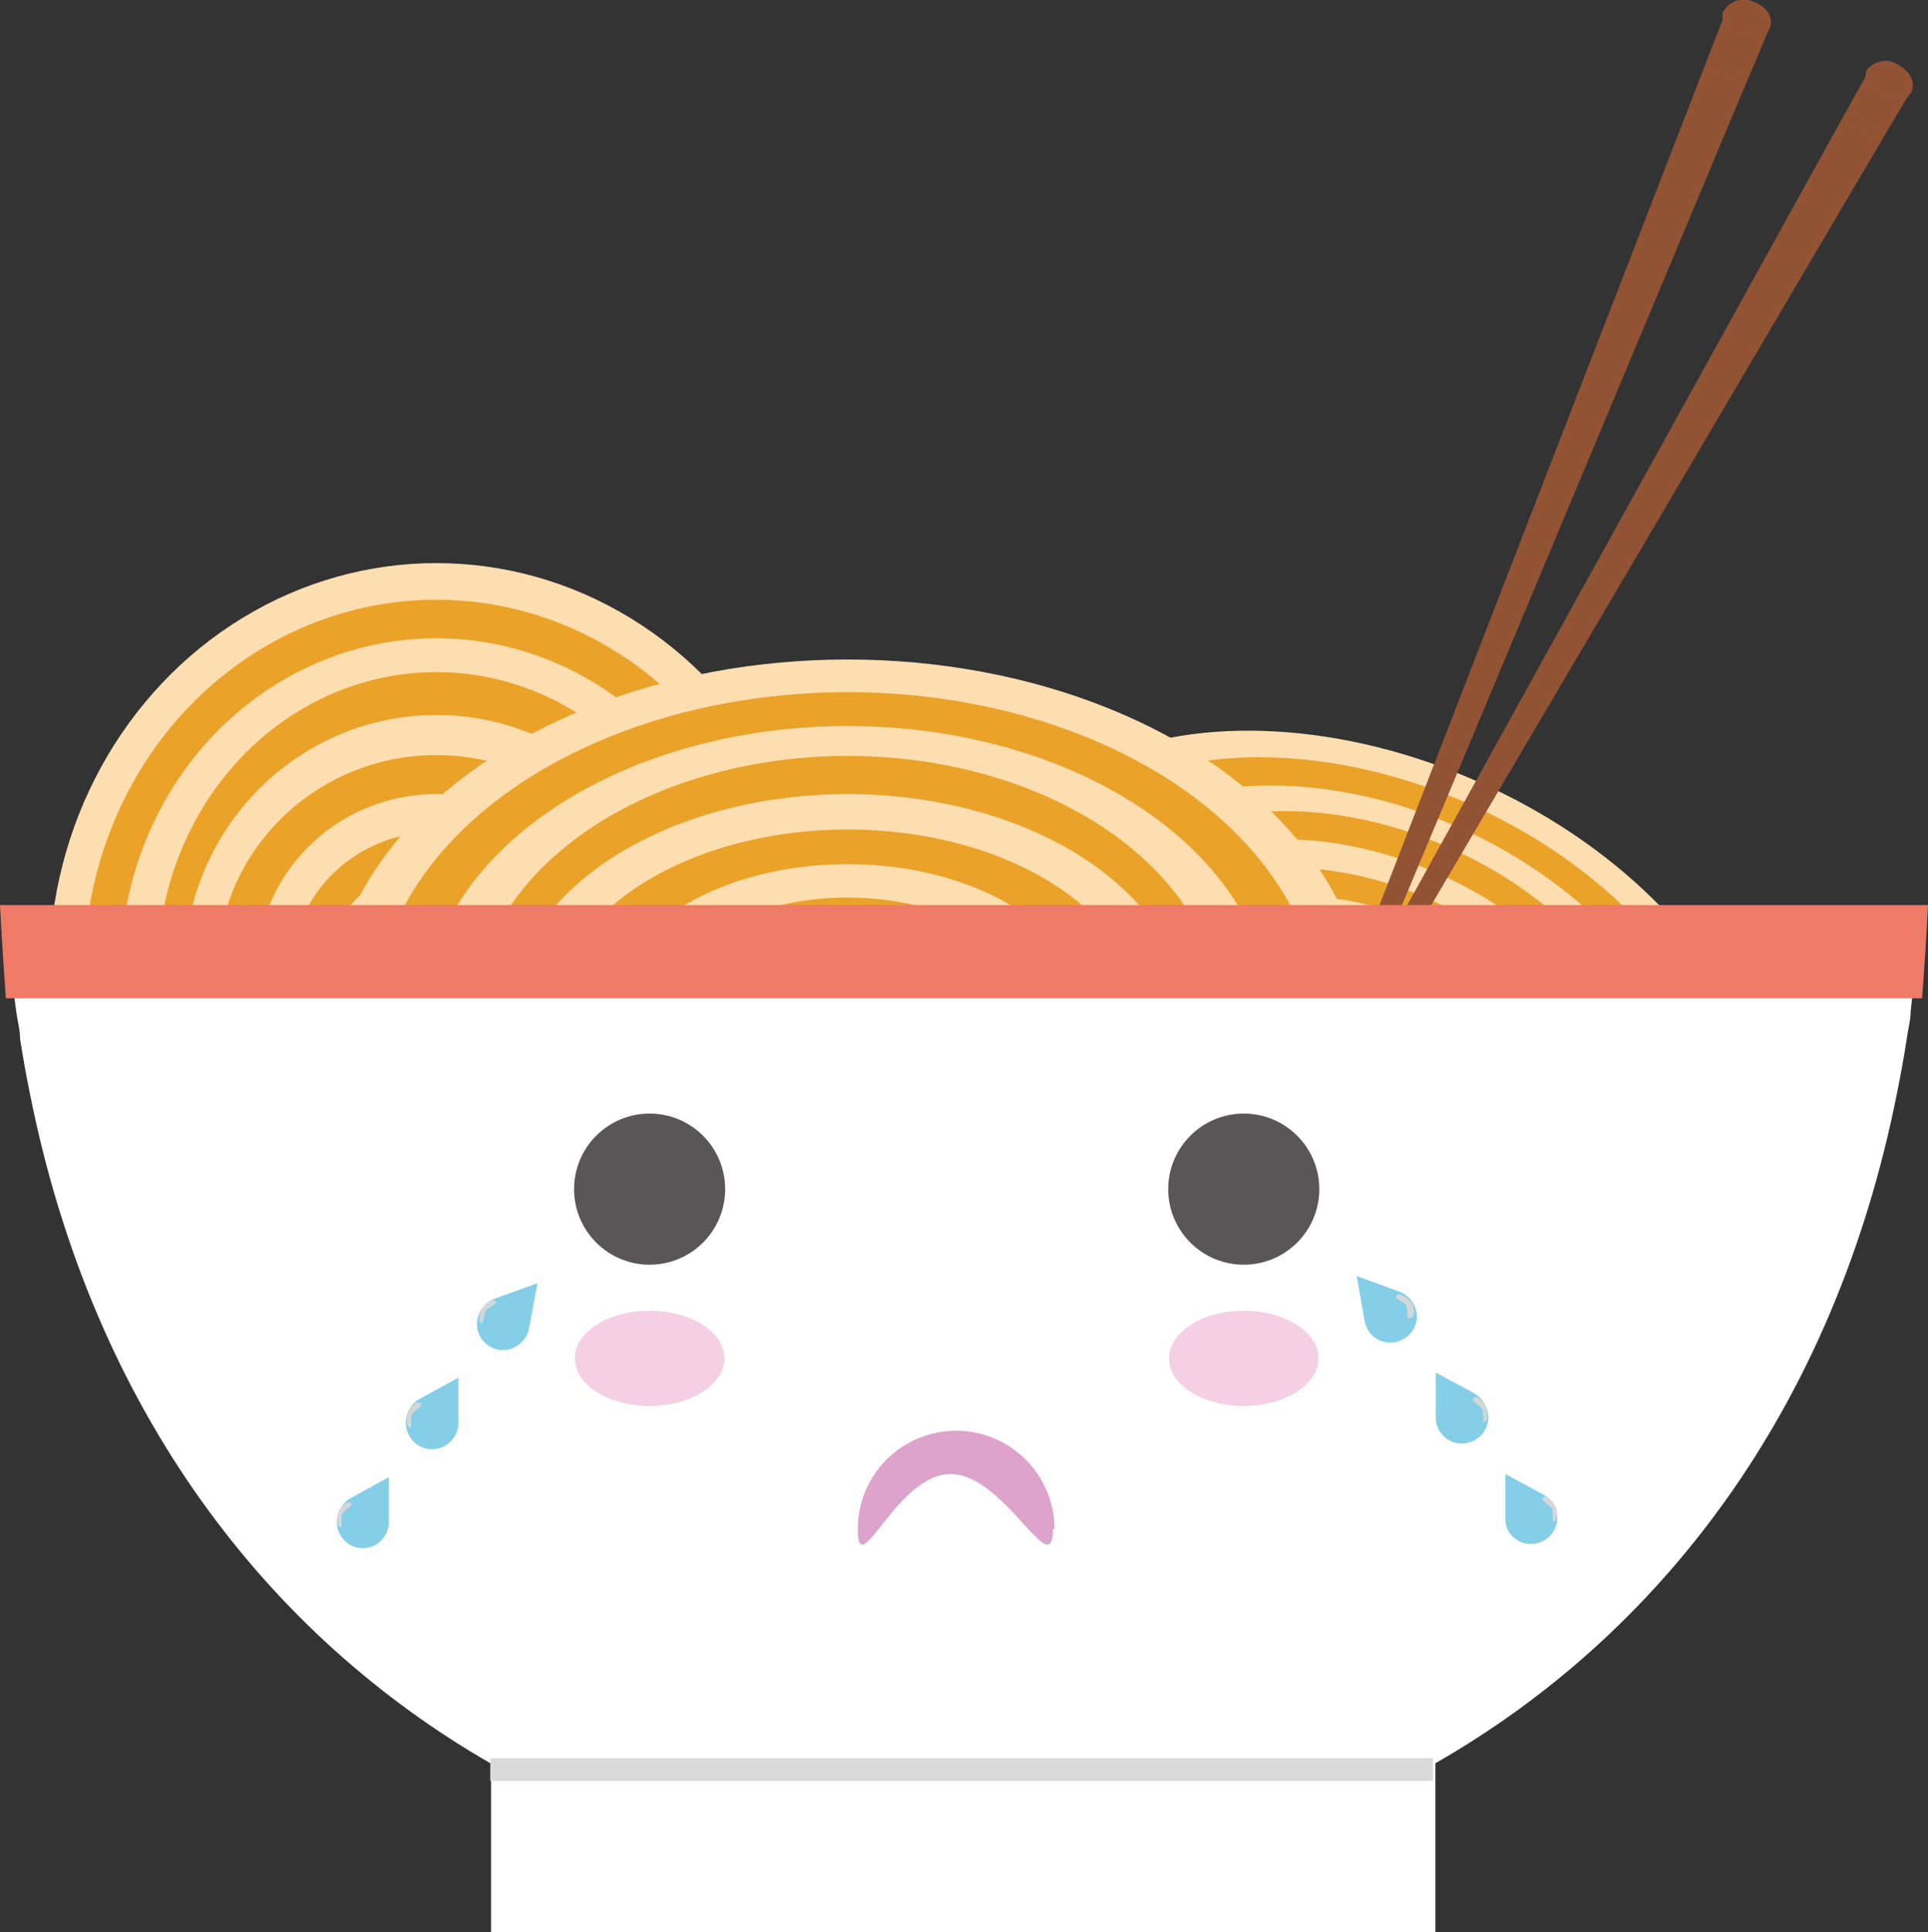 <svg id="Layer_1" data-name="Layer 1" xmlns="http://www.w3.org/2000/svg" width="49" height="49.1" viewBox="0 0 49 49.1">
  <rect x="0" y="0" width="49" height="49.1" fill="#333333" stroke="none"/>
  <defs>
    <style>
      .cls-1 {
        fill: #fddeb0;
      }

      .cls-2 {
        fill: #eba228;
      }

      .cls-3 {
        fill: #915234;
      }

      .cls-4 {
        fill: none;
        stroke: #915334;
        stroke-miterlimit: 10;
        stroke-width: 0.19px;
      }

      .cls-5 {
        fill: #fff;
      }

      .cls-6 {
        fill: #ee7a68;
      }

      .cls-7 {
        fill: #dadada;
      }

      .cls-8 {
        fill: #f5cfe4;
      }

      .cls-9 {
        fill: #dda3ca;
      }

      .cls-10 {
        fill: #585657;
      }

      .cls-11 {
        fill: #84cee8;
      }

      .cls-12 {
        fill: #d4d6d7;
      }
    </style>
  </defs>
  <g>
    <g>
      <g>
        <ellipse class="cls-1" cx="34.8" cy="26.14" rx="6.86" ry="10.49" transform="translate(-3.21 47.34) rotate(-66.05)"/>
        <ellipse class="cls-2" cx="34.8" cy="26.14" rx="6.25" ry="9.55" transform="translate(-3.21 47.34) rotate(-66.05)"/>
        <ellipse class="cls-1" cx="34.8" cy="26.14" rx="5.6" ry="8.56" transform="translate(-3.21 47.34) rotate(-66.05)"/>
        <ellipse class="cls-2" cx="34.8" cy="26.14" rx="5.03" ry="7.56" transform="translate(-3.25 47.27) rotate(-65.95)"/>
        <ellipse class="cls-1" cx="34.8" cy="26.14" rx="4.31" ry="6.84" transform="translate(-3.14 47.46) rotate(-66.24)"/>
        <ellipse class="cls-2" cx="34.8" cy="26.14" rx="3.63" ry="5.94" transform="translate(-3.1 47.55) rotate(-66.37)"/>
        <ellipse class="cls-1" cx="34.8" cy="26.14" rx="2.98" ry="4.87" transform="translate(-3.1 47.55) rotate(-66.37)"/>
        <ellipse class="cls-2" cx="34.8" cy="26.14" rx="2.34" ry="3.92" transform="translate(-3.06 47.6) rotate(-66.45)"/>
        <ellipse class="cls-1" cx="34.8" cy="26.14" rx="1.78" ry="2.97" transform="matrix(0.4, -0.92, 0.92, 0.4, -3.06, 47.6)"/>
      </g>
      <g>
        <g>
          <path class="cls-3" d="M43.88.51a.33.33,0,0,1,0-.17.5.5,0,0,1,.64-.21c.28.09.45.32.38.53a.35.35,0,0,1-.07.12h0a.58.58,0,0,1-.57.1A.56.56,0,0,1,43.88.51Z"/>
          <path class="cls-3" d="M44.84.78l-.45,1.07h0l-.87-.39.37-.95a.56.56,0,0,0,.39.37A.58.58,0,0,0,44.84.78Z"/>
          <polygon class="cls-3" points="44.39 1.85 44.28 2.1 44.28 2.1 43.46 1.74 43.41 1.72 43.51 1.46 43.51 1.46 44.38 1.85 44.39 1.85"/>
          <polygon class="cls-3" points="44.28 2.1 34.1 26.41 33.88 26.31 43.41 1.72 43.46 1.74 44.28 2.1 44.28 2.1"/>
        </g>
        <g>
          <polyline class="cls-4" points="43.51 1.46 43.41 1.72 33.88 26.31 33.85 26.38"/>
          <polyline class="cls-4" points="43.88 0.49 43.88 0.51 43.51 1.46"/>
          <polyline class="cls-4" points="44.84 0.78 44.39 1.85 44.28 2.1 34.1 26.41"/>
          <path class="cls-4" d="M43.88.51a.33.33,0,0,1,0-.17.5.5,0,0,1,.64-.21c.28.09.45.32.38.53a.35.35,0,0,1-.07.12h0a.58.58,0,0,1-.57.1A.56.56,0,0,1,43.88.51Z"/>
          <polyline class="cls-4" points="43.51 1.46 43.51 1.46 44.38 1.85"/>
          <line class="cls-4" x1="43.46" y1="1.74" x2="44.28" y2="2.1"/>
        </g>
      </g>
      <g>
        <g>
          <path class="cls-3" d="M47.52,2a.41.41,0,0,1,0-.16.49.49,0,0,1,.66-.12c.27.13.41.39.31.58a.22.22,0,0,1-.09.1h0a.59.59,0,0,1-.58,0A.56.56,0,0,1,47.52,2Z"/>
          <path class="cls-3" d="M48.43,2.36l-.59,1L47,2.83,47.52,2a.56.56,0,0,0,.33.42A.59.59,0,0,0,48.43,2.36Z"/>
          <polygon class="cls-3" points="47.84 3.35 47.7 3.59 47.7 3.58 46.94 3.11 46.89 3.08 47.03 2.83 47.03 2.83 47.84 3.35"/>
          <polygon class="cls-3" points="47.7 3.59 34.41 26.15 34.2 26.03 46.89 3.08 46.94 3.11 47.7 3.58 47.7 3.59"/>
        </g>
        <g>
          <polyline class="cls-4" points="47.03 2.83 46.89 3.08 34.2 26.03 34.17 26.09"/>
          <polyline class="cls-4" points="47.53 1.93 47.52 1.95 47.03 2.83"/>
          <polyline class="cls-4" points="48.43 2.36 47.84 3.35 47.7 3.59 34.41 26.15"/>
          <path class="cls-4" d="M47.52,2a.41.41,0,0,1,0-.16.49.49,0,0,1,.66-.12c.27.13.41.39.31.58a.22.22,0,0,1-.09.1h0a.59.59,0,0,1-.58,0A.56.56,0,0,1,47.52,2Z"/>
          <polyline class="cls-4" points="47.03 2.83 47.03 2.83 47.84 3.35"/>
          <line class="cls-4" x1="46.94" y1="3.11" x2="47.7" y2="3.58"/>
        </g>
      </g>
      <g>
        <ellipse class="cls-1" cx="11.09" cy="24.68" rx="9.84" ry="10.37"/>
        <ellipse class="cls-2" cx="11.09" cy="24.68" rx="8.95" ry="9.44"/>
        <ellipse class="cls-1" cx="11.09" cy="24.68" rx="8.03" ry="8.46"/>
        <ellipse class="cls-2" cx="11.09" cy="24.68" rx="7.09" ry="7.6"/>
        <ellipse class="cls-1" cx="11.09" cy="24.68" rx="6.41" ry="6.51"/>
        <ellipse class="cls-2" cx="11.09" cy="24.68" rx="5.57" ry="5.49"/>
        <ellipse class="cls-1" cx="11.09" cy="24.68" rx="4.57" ry="4.5"/>
        <ellipse class="cls-2" cx="11.09" cy="24.68" rx="3.68" ry="3.54"/>
        <ellipse class="cls-1" cx="11.09" cy="24.68" rx="2.79" ry="2.68"/>
      </g>
      <g>
        <ellipse class="cls-1" cx="21.54" cy="25.94" rx="13.21" ry="9.18"/>
        <ellipse class="cls-2" cx="21.54" cy="25.94" rx="12.02" ry="8.35"/>
        <ellipse class="cls-1" cx="21.54" cy="25.94" rx="10.78" ry="7.49"/>
        <ellipse class="cls-2" cx="21.54" cy="25.94" rx="9.51" ry="6.73"/>
        <ellipse class="cls-1" cx="21.54" cy="25.94" rx="8.61" ry="5.76"/>
        <ellipse class="cls-2" cx="21.54" cy="25.94" rx="7.48" ry="4.86"/>
        <ellipse class="cls-1" cx="21.54" cy="25.94" rx="6.14" ry="3.98"/>
        <ellipse class="cls-2" cx="21.54" cy="25.94" rx="4.94" ry="3.13"/>
        <ellipse class="cls-1" cx="21.54" cy="25.94" rx="3.75" ry="2.37"/>
      </g>
      <path class="cls-5" d="M48.8,23.14c0,.41,0,.81-.09,1.21s-.09.9-.15,1.34c0,.24-.07.47-.1.71-.07.45-.15.9-.24,1.34-1.61,8.16-6.11,13.85-11.74,17.07V49.1h-24V44.82C6.86,41.59,2.36,35.9.75,27.74.66,27.3.58,26.85.51,26.4c0-.24-.07-.47-.1-.71C.35,25.25.3,24.8.26,24.35s-.07-.8-.09-1.2H48.8Z"/>
      <path class="cls-6" d="M49,23q-.06,1.2-.15,2.37H.15Q.06,24.16,0,23Z"/>
      <rect class="cls-7" x="12.46" y="44.68" width="23.96" height="0.58"/>
    </g>
    <ellipse class="cls-8" cx="16.51" cy="34.52" rx="1.9" ry="1.21"/>
    <ellipse class="cls-8" cx="31.61" cy="34.52" rx="1.9" ry="1.21"/>
    <path class="cls-9" d="M26.76,38.86c0,1.4-1.23-1.4-2.6-1.4s-2.36,2.8-2.36,1.4a2.48,2.48,0,1,1,5,0Z"/>
    <circle class="cls-10" cx="31.61" cy="30.22" r="1.92"/>
    <circle class="cls-10" cx="16.51" cy="30.22" r="1.92"/>
    <g>
      <path class="cls-11" d="M39.26,38h0l-1-.54,0,1.14h0a.64.64,0,0,0,.1.35.67.67,0,0,0,1.14-.7A.8.8,0,0,0,39.26,38Z"/>
      <path class="cls-12" d="M39.51,38.25c.06.09.1.35,0,.41s0-.26-.09-.35-.29-.2-.19-.26S39.45,38.16,39.51,38.25Z"/>
    </g>
    <g>
      <path class="cls-11" d="M37.49,35.42h0l-1-.54,0,1.14h0a.64.64,0,0,0,.1.35.66.66,0,0,0,.92.21.65.65,0,0,0,.21-.91A.69.69,0,0,0,37.49,35.42Z"/>
      <path class="cls-12" d="M37.74,35.72c.06.09.09.35,0,.41s0-.26-.09-.35-.29-.2-.19-.26S37.68,35.63,37.74,35.72Z"/>
    </g>
    <g>
      <path class="cls-11" d="M35.56,32.82h0l-1.08-.39.2,1.13h0a.76.76,0,0,0,.15.33.67.67,0,0,0,.94.07.65.65,0,0,0,.08-.93A.69.69,0,0,0,35.56,32.82Z"/>
      <path class="cls-12" d="M35.86,33.08c.07.08.14.33,0,.41s-.06-.26-.14-.34-.31-.15-.22-.23S35.79,33,35.86,33.08Z"/>
    </g>
    <g>
      <path class="cls-11" d="M8.88,38.09h0l1-.55,0,1.15h0a.66.66,0,0,1-1,.56.67.67,0,0,1-.22-.92A.69.69,0,0,1,8.88,38.09Z"/>
      <path class="cls-12" d="M8.63,38.39c-.06.09-.1.35,0,.41s0-.26.09-.36.28-.19.19-.25S8.68,38.29,8.63,38.39Z"/>
    </g>
    <g>
      <path class="cls-11" d="M10.65,35.56h0l1-.55,0,1.15h0a.64.64,0,0,1-.1.35.67.67,0,0,1-.92.22.68.68,0,0,1-.22-.92A.62.62,0,0,1,10.65,35.56Z"/>
      <path class="cls-12" d="M10.4,35.85c-.06.1-.1.36,0,.42s0-.26.09-.36.29-.2.19-.26S10.45,35.76,10.4,35.85Z"/>
    </g>
    <g>
      <path class="cls-11" d="M12.58,33h0l1.08-.39-.21,1.12h0a.62.62,0,0,1-.15.33.66.66,0,1,1-1-.86A.61.61,0,0,1,12.58,33Z"/>
      <path class="cls-12" d="M12.28,33.21c-.07.09-.14.34-.06.41s.07-.25.14-.33.32-.16.23-.23S12.35,33.13,12.28,33.21Z"/>
    </g>
  </g>
</svg>
